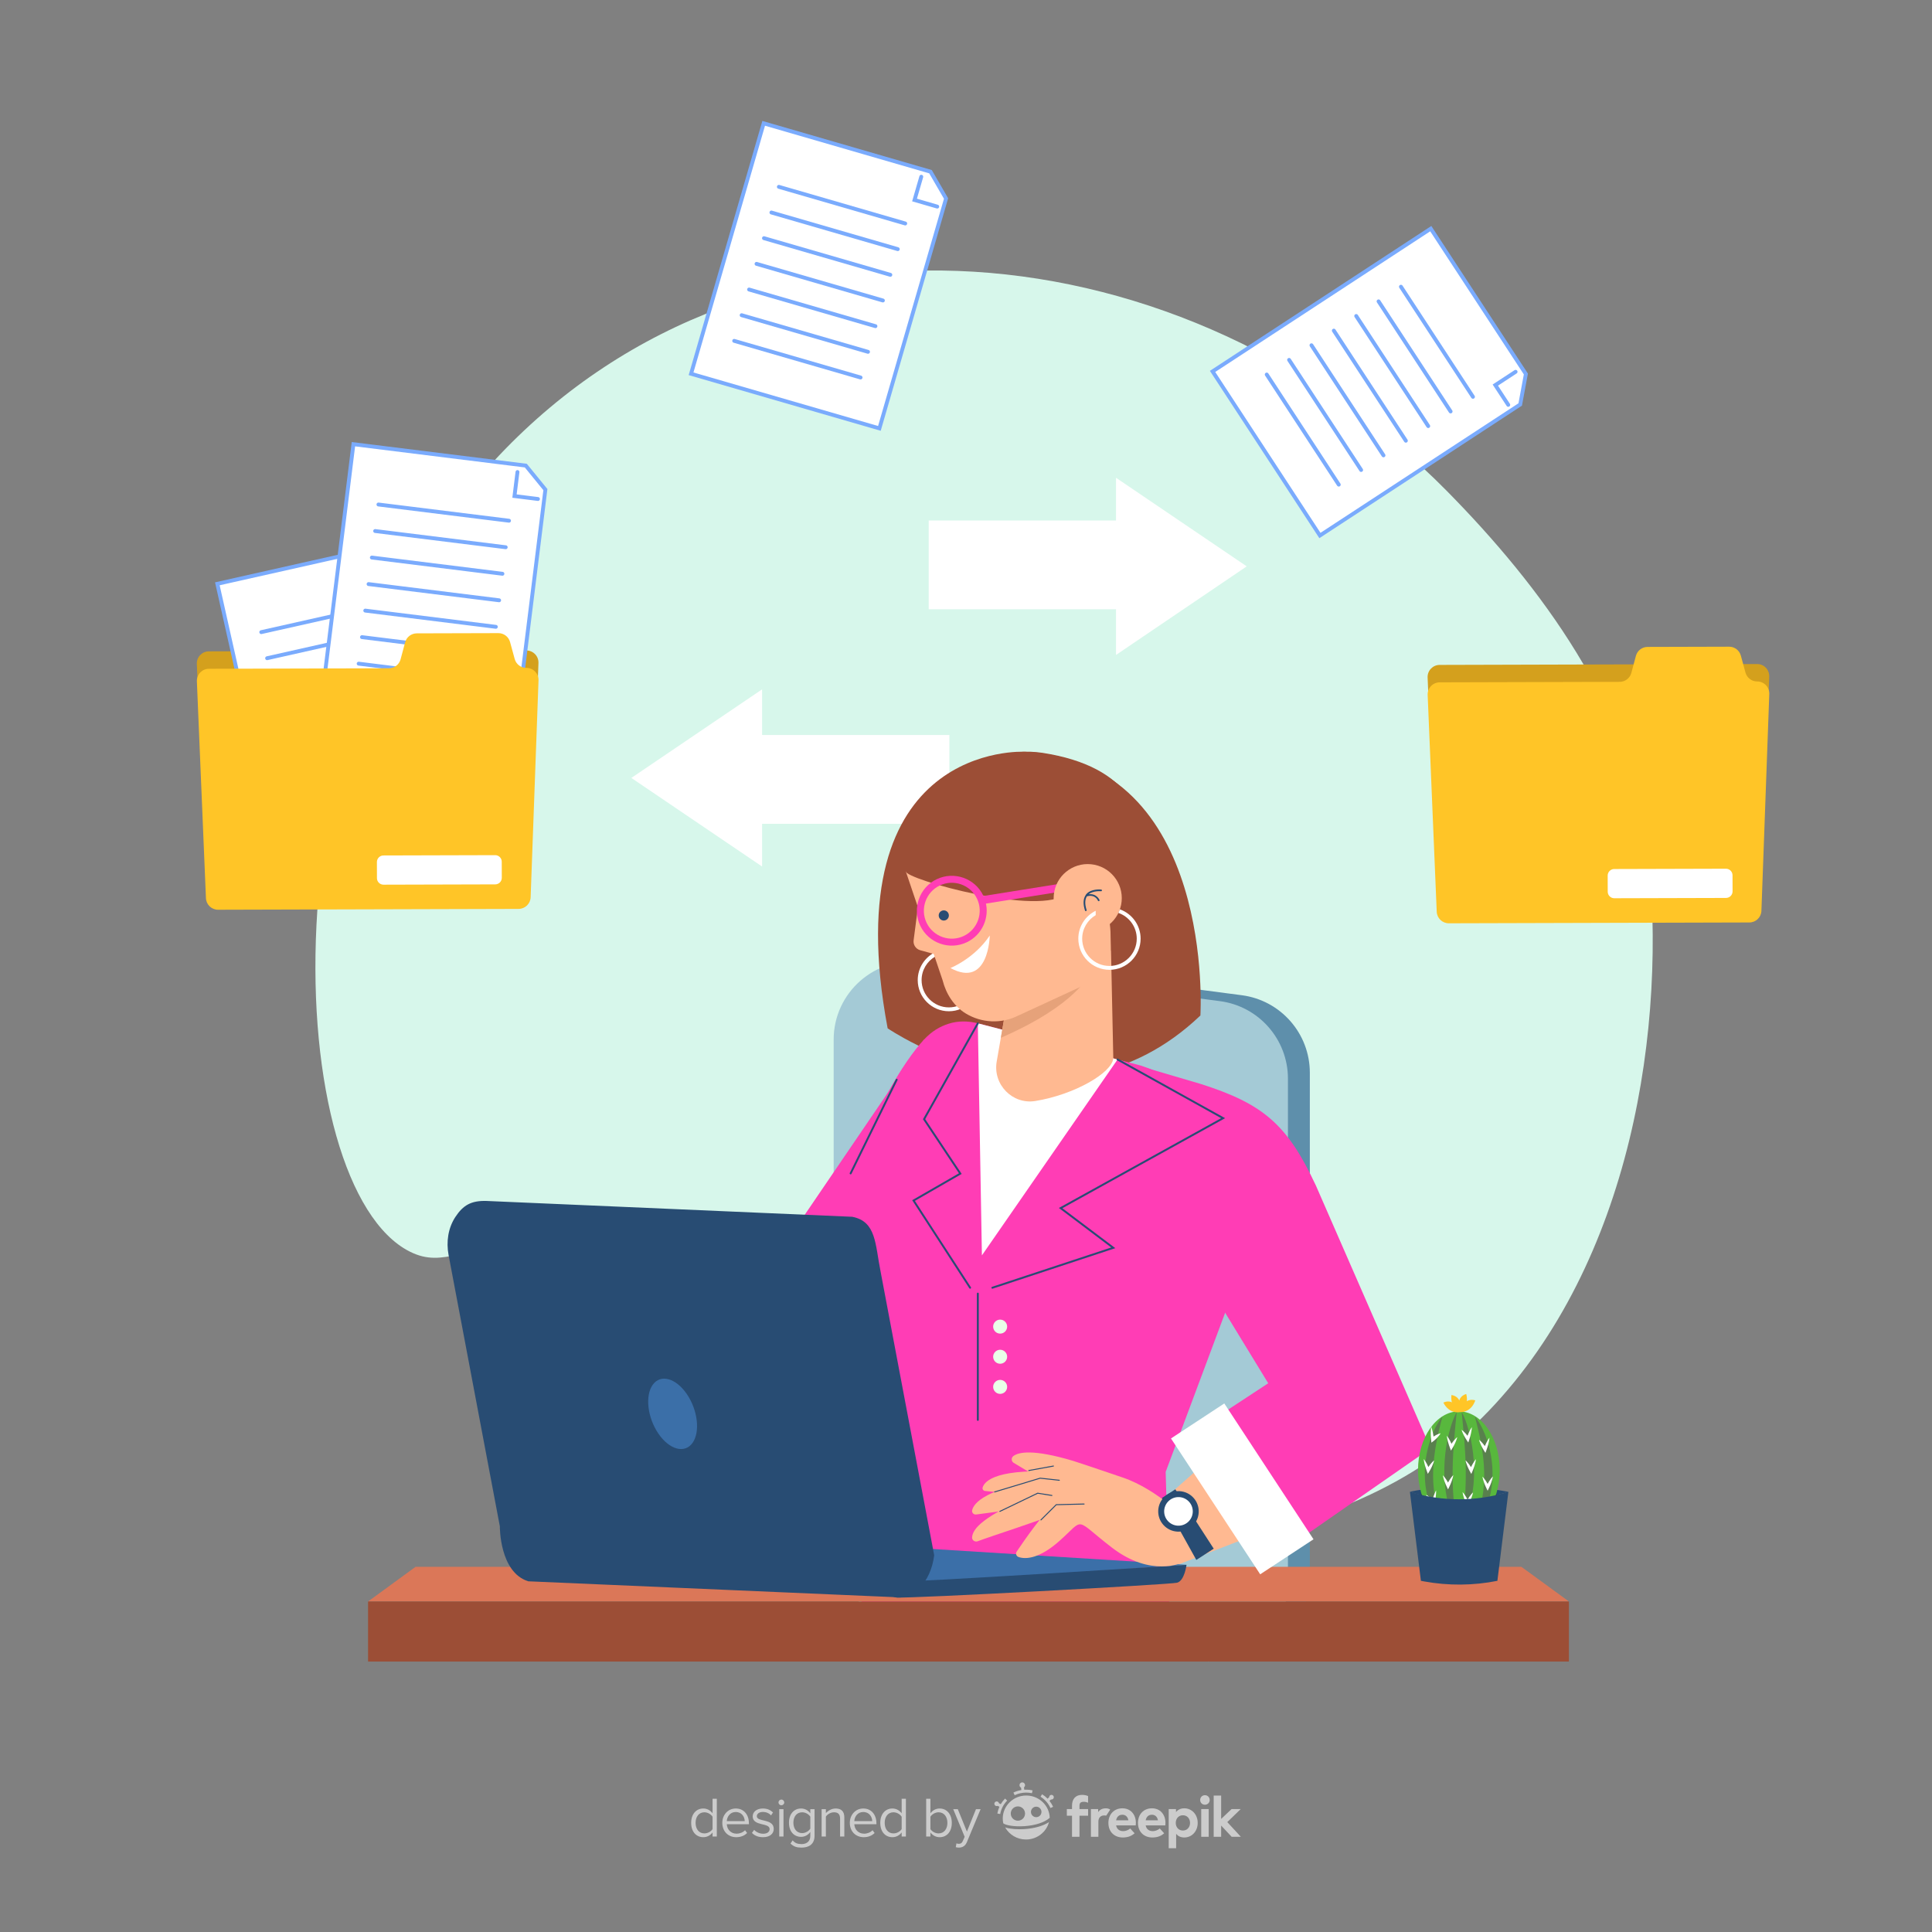 <?xml version="1.0" encoding="utf-8"?>
<!-- Generator: Adobe Illustrator 27.5.0, SVG Export Plug-In . SVG Version: 6.00 Build 0)  -->
<svg version="1.1" xmlns="http://www.w3.org/2000/svg" xmlns:xlink="http://www.w3.org/1999/xlink" x="0px" y="0px"
	 viewBox="0 0 500 500" style="enable-background:new 0 0 500 500;" xml:space="preserve">
<rect x="0" y="0" width="500" height="500" fill="#808080" stroke="none"/>
<g id="BACKGROUND">
	<g>
		<path style="fill:#D7F7EB;" d="M374.536,127.156c24.122,24.475,47.836,56.28,51.84,91.77
			c5.294,46.916-4.28,107.779-41.082,146.207c-37.115,38.755-109.475,44.809-154.396,18.416
			c-34.748-20.416-50.21-58.562-92.305-60.884c-18.445-1.018-23.429,5.867-32.585,1.225
			c-32.717-16.587-39.289-140.084,23.184-206.04C196.555,46.734,307.469,59.108,374.536,127.156z"/>
	</g>
</g>
<g id="OBJECTS">
	<g>
		<g>
			<g>
				<g id="XMLID_28_">
					<path style="fill:#D4A01D;" d="M89.631,168.471l46.586-0.129c1.775-0.005,3.199,1.467,3.134,3.241l-2.035,56.116
						c-0.061,1.679-1.437,3.01-3.117,3.014l-77.779,0.215c-1.68,0.005-3.064-1.319-3.134-2.997l-2.345-56.104
						c-0.074-1.774,1.341-3.254,3.117-3.258l0,0C55.471,168.566,88.218,168.475,89.631,168.471z"/>
				</g>
				<g>
					<polygon style="fill:#FFFFFF;stroke:#7AABFD;stroke-linecap:round;stroke-miterlimit:10;" points="100.111,141.24 
						56.25,151.091 71.038,216.937 120.553,205.816 106.979,145.377 					"/>
					<g>
						
							<line style="fill:none;stroke:#7AABFD;stroke-linecap:round;stroke-miterlimit:10;" x1="67.615" y1="163.595" x2="100.837" y2="156.134"/>
						
							<line style="fill:none;stroke:#7AABFD;stroke-linecap:round;stroke-miterlimit:10;" x1="69.131" y1="170.344" x2="102.353" y2="162.883"/>
						
							<line style="fill:none;stroke:#7AABFD;stroke-linecap:round;stroke-miterlimit:10;" x1="70.647" y1="177.094" x2="103.869" y2="169.633"/>
						
							<line style="fill:none;stroke:#7AABFD;stroke-linecap:round;stroke-miterlimit:10;" x1="72.163" y1="183.843" x2="105.385" y2="176.382"/>
						
							<line style="fill:none;stroke:#7AABFD;stroke-linecap:round;stroke-miterlimit:10;" x1="73.679" y1="190.593" x2="106.901" y2="183.132"/>
						
							<line style="fill:none;stroke:#7AABFD;stroke-linecap:round;stroke-miterlimit:10;" x1="75.195" y1="197.342" x2="108.416" y2="189.881"/>
						
							<line style="fill:none;stroke:#7AABFD;stroke-linecap:round;stroke-miterlimit:10;" x1="76.71" y1="204.092" x2="109.932" y2="196.63"/>
					</g>
					<polyline style="fill:none;stroke:#7AABFD;stroke-linecap:round;stroke-miterlimit:10;" points="98.644,143.53 
						100.019,149.652 105.991,148.311 					"/>
				</g>
				<g>
					<polygon style="fill:#FFFFFF;stroke:#7AABFD;stroke-linecap:round;stroke-miterlimit:10;" points="136.077,120.497 
						91.466,114.957 83.149,181.929 133.511,188.183 141.145,126.71 					"/>
					<g>
						
							<line style="fill:none;stroke:#7AABFD;stroke-linecap:round;stroke-miterlimit:10;" x1="97.941" y1="130.565" x2="131.731" y2="134.761"/>
						
							<line style="fill:none;stroke:#7AABFD;stroke-linecap:round;stroke-miterlimit:10;" x1="97.089" y1="137.43" x2="130.879" y2="141.626"/>
						
							<line style="fill:none;stroke:#7AABFD;stroke-linecap:round;stroke-miterlimit:10;" x1="96.236" y1="144.295" x2="130.026" y2="148.491"/>
						
							<line style="fill:none;stroke:#7AABFD;stroke-linecap:round;stroke-miterlimit:10;" x1="95.384" y1="151.159" x2="129.174" y2="155.355"/>
						
							<line style="fill:none;stroke:#7AABFD;stroke-linecap:round;stroke-miterlimit:10;" x1="94.531" y1="158.024" x2="128.321" y2="162.22"/>
						
							<line style="fill:none;stroke:#7AABFD;stroke-linecap:round;stroke-miterlimit:10;" x1="93.679" y1="164.889" x2="127.469" y2="169.085"/>
						
							<line style="fill:none;stroke:#7AABFD;stroke-linecap:round;stroke-miterlimit:10;" x1="92.826" y1="171.754" x2="126.616" y2="175.95"/>
					</g>
					<polyline style="fill:none;stroke:#7AABFD;stroke-linecap:round;stroke-miterlimit:10;" points="133.923,122.157 
						133.149,128.383 139.224,129.138 					"/>
				</g>
				<g id="XMLID_24_">
					<path style="fill:#FFC527;" d="M133.204,170.548l-1.2-4.391c-0.373-1.363-1.613-2.307-3.026-2.303l-21.119,0.058
						c-1.413,0.004-2.648,0.955-3.013,2.32l-1.176,4.397c-0.365,1.365-1.6,2.316-3.013,2.32l-46.586,0.129
						c-1.776,0.005-3.191,1.485-3.117,3.259l2.345,56.104c0.07,1.679,1.454,3.002,3.134,2.997l77.779-0.215
						c1.68-0.005,3.056-1.336,3.117-3.014l2.035-56.116c0.064-1.774-1.359-3.246-3.135-3.241l0,0
						C134.816,172.855,133.576,171.911,133.204,170.548z"/>
				</g>
				<path style="fill:#FFFFFF;" d="M128.173,228.876l-28.918,0.08c-0.937,0.003-1.698-0.755-1.701-1.691l-0.012-4.17
					c-0.003-0.937,0.755-1.698,1.691-1.701l28.918-0.08c0.936-0.003,1.698,0.754,1.701,1.691l0.012,4.17
					C129.867,228.112,129.109,228.874,128.173,228.876z"/>
			</g>
		</g>
	</g>
	<g>
		<g>
			<g>
				<g id="XMLID_5_">
					<path style="fill:#D4A01D;" d="M408.155,171.98l46.586-0.129c1.775-0.005,3.199,1.467,3.135,3.241l-2.035,56.116
						c-0.061,1.679-1.437,3.01-3.117,3.015l-77.779,0.215c-1.68,0.005-3.064-1.319-3.134-2.997l-2.345-56.104
						c-0.074-1.774,1.341-3.254,3.117-3.258l0,0C373.995,172.074,406.742,171.984,408.155,171.98z"/>
				</g>
				<g id="XMLID_1_">
					<path style="fill:#FFC527;" d="M451.727,174.057l-1.2-4.39c-0.373-1.363-1.613-2.307-3.026-2.303l-21.119,0.058
						c-1.413,0.004-2.648,0.955-3.013,2.32l-1.176,4.397c-0.365,1.365-1.6,2.316-3.013,2.32l-46.586,0.129
						c-1.775,0.005-3.191,1.485-3.117,3.259l2.345,56.104c0.07,1.678,1.454,3.002,3.134,2.997l77.779-0.215
						c1.68-0.005,3.056-1.336,3.117-3.014l2.035-56.116c0.065-1.774-1.359-3.246-3.134-3.241l0,0
						C453.34,176.364,452.1,175.42,451.727,174.057z"/>
				</g>
				<path style="fill:#FFFFFF;" d="M446.697,232.385l-28.918,0.08c-0.937,0.003-1.698-0.755-1.701-1.691l-0.012-4.17
					c-0.003-0.937,0.755-1.698,1.691-1.701l28.918-0.08c0.937-0.003,1.698,0.755,1.701,1.691l0.012,4.17
					C448.39,231.621,447.633,232.382,446.697,232.385z"/>
			</g>
		</g>
	</g>
	<g>
		<polygon style="fill:#FFFFFF;stroke:#7AABFD;stroke-linecap:round;stroke-miterlimit:10;" points="240.816,44.436 197.641,31.917 
			178.847,96.734 227.588,110.867 244.839,51.372 		"/>
		<g>
			
				<line style="fill:none;stroke:#7AABFD;stroke-linecap:round;stroke-miterlimit:10;" x1="201.569" y1="48.352" x2="234.271" y2="57.835"/>
			
				<line style="fill:none;stroke:#7AABFD;stroke-linecap:round;stroke-miterlimit:10;" x1="199.642" y1="54.996" x2="232.345" y2="64.479"/>
			
				<line style="fill:none;stroke:#7AABFD;stroke-linecap:round;stroke-miterlimit:10;" x1="197.716" y1="61.64" x2="230.418" y2="71.123"/>
			
				<line style="fill:none;stroke:#7AABFD;stroke-linecap:round;stroke-miterlimit:10;" x1="195.789" y1="68.284" x2="228.492" y2="77.767"/>
			
				<line style="fill:none;stroke:#7AABFD;stroke-linecap:round;stroke-miterlimit:10;" x1="193.863" y1="74.928" x2="226.565" y2="84.41"/>
			
				<line style="fill:none;stroke:#7AABFD;stroke-linecap:round;stroke-miterlimit:10;" x1="191.936" y1="81.572" x2="224.639" y2="91.054"/>
			
				<line style="fill:none;stroke:#7AABFD;stroke-linecap:round;stroke-miterlimit:10;" x1="190.01" y1="88.216" x2="222.713" y2="97.698"/>
		</g>
		<polyline style="fill:none;stroke:#7AABFD;stroke-linecap:round;stroke-miterlimit:10;" points="238.427,45.735 236.679,51.761 
			242.558,53.466 		"/>
	</g>
	<g>
		<polygon style="fill:#FFFFFF;stroke:#7AABFD;stroke-linecap:round;stroke-miterlimit:10;" points="394.895,96.791 370.283,59.173 
			313.81,96.121 341.594,138.589 393.431,104.674 		"/>
		<g>
			
				<line style="fill:none;stroke:#7AABFD;stroke-linecap:round;stroke-miterlimit:10;" x1="362.561" y1="74.203" x2="381.203" y2="102.697"/>
			
				<line style="fill:none;stroke:#7AABFD;stroke-linecap:round;stroke-miterlimit:10;" x1="356.772" y1="77.991" x2="375.414" y2="106.484"/>
			
				<line style="fill:none;stroke:#7AABFD;stroke-linecap:round;stroke-miterlimit:10;" x1="350.984" y1="81.778" x2="369.625" y2="110.271"/>
			
				<line style="fill:none;stroke:#7AABFD;stroke-linecap:round;stroke-miterlimit:10;" x1="345.195" y1="85.565" x2="363.837" y2="114.058"/>
			
				<line style="fill:none;stroke:#7AABFD;stroke-linecap:round;stroke-miterlimit:10;" x1="339.406" y1="89.353" x2="358.048" y2="117.846"/>
			
				<line style="fill:none;stroke:#7AABFD;stroke-linecap:round;stroke-miterlimit:10;" x1="333.618" y1="93.14" x2="352.259" y2="121.633"/>
			
				<line style="fill:none;stroke:#7AABFD;stroke-linecap:round;stroke-miterlimit:10;" x1="327.829" y1="96.927" x2="346.471" y2="125.42"/>
		</g>
		<polyline style="fill:none;stroke:#7AABFD;stroke-linecap:round;stroke-miterlimit:10;" points="392.236,96.221 386.986,99.656 
			390.337,104.778 		"/>
	</g>
	<g>
		<polygon style="fill:#FFFFFF;" points="322.653,146.573 288.823,123.647 288.823,134.703 240.347,134.703 240.347,157.686 
			288.823,157.686 288.823,169.499 		"/>
		<polygon style="fill:#FFFFFF;" points="163.395,201.327 197.225,224.253 197.225,213.197 245.701,213.197 245.701,190.213 
			197.225,190.213 197.225,178.401 		"/>
	</g>
	<g>
		<g>
			<g>
				<path style="fill:#5E8FAB;" d="M316.115,428.309l-77.088-10.102c-10.075-1.32-17.609-9.907-17.609-20.068V267.529
					c0-12.223,10.75-21.656,22.869-20.068l77.088,10.102c10.075,1.32,17.61,9.906,17.61,20.068v130.61
					C338.984,420.463,328.233,429.897,316.115,428.309z"/>
				<path style="fill:#A4CAD6;" d="M310.451,429.839l-77.088-10.102c-10.075-1.32-17.61-9.906-17.61-20.068v-130.61
					c0-12.222,10.751-21.656,22.869-20.068l77.088,10.102c10.075,1.32,17.61,9.906,17.61,20.068v130.61
					C333.32,421.993,322.569,431.427,310.451,429.839z"/>
			</g>
			<path style="fill:#9C4E36;" d="M265.199,194.553c0,0-49.446-2.823-35.478,71.577c0,0,45.04,30.945,80.942-3.324
				C310.662,262.806,314.711,197.05,265.199,194.553z"/>
			<path style="fill:#FFFFFF;" d="M248.258,246.059c-0.111,0.319-0.249,0.621-0.393,0.92c2.768,0.956,4.765,3.581,4.765,6.67
				c0,3.893-3.167,7.061-7.061,7.061c-3.893,0-7.061-3.168-7.061-7.061c0-2.592,1.408-4.857,3.496-6.085v-1.134
				c-2.659,1.319-4.496,4.055-4.496,7.219c0,4.445,3.616,8.061,8.061,8.061c4.444,0,8.061-3.616,8.061-8.061
				C253.629,250.148,251.382,247.17,248.258,246.059z"/>
			<g>
				<polygon style="fill:#FF3DB5;" points="206.818,385.279 187.551,344.805 239.124,269.052 258.031,310.032 				"/>
			</g>
			<path style="fill:#FF3DB5;" d="M253.061,264.834l42.189,10.936c22.282,7.533,34.479,25.792,31.433,38.238l-25.007,66.918
				l1.036,37.453l-41.995,3.5c-6.896,0.575-13.829,0.566-20.725-0.026l-17.038-1.462l-0.023-66.455
				c-16.163-31.668,5.59-73.481,16.192-84.884c2.008-2.159,4.103-3.394,6.403-4.12C247.965,264.163,250.586,264.192,253.061,264.834
				z"/>
			<polygon style="fill:#DB7758;" points="95.255,414.464 406.031,414.464 393.741,405.495 107.545,405.495 			"/>
			<polygon style="fill:#FFFFFF;" points="289.221,274.193 254.117,324.892 253.061,264.834 269.333,269.052 			"/>
			<path style="fill:#FFB991;" d="M287.308,235.603l0.814,38.306c-0.371,3.76-10.067,9.384-20.179,11.03
				c-5.933,0.965-11.028-4.287-9.998-10.21l4.616-26.573L287.308,235.603z"/>
			<path style="fill:#E6A27A;" d="M259.022,268.581l2.095-11.973l21.704-9.322l-0.888,4.801
				C281.933,252.087,278.715,260.017,259.022,268.581z"/>
			<path style="fill:#FFB991;" d="M286.286,252.324l-22.788,10.521c-4.457,2.228-9.533,1.861-13.51-0.528
				c-3.113-1.869-5.156-5.111-6.043-8.632l-9.534-28.205l39.927-16.148L286.286,252.324z"/>
			<path style="fill:#9C4E36;" d="M234.41,225.48c-0.346,2.052,35.364,11.942,41.581,5.68
				c12.193-12.278,11.561,14.899,11.561,14.899s27.872-44.11-17.699-51.217C252.291,192.103,237.302,208.345,234.41,225.48z"/>
			<path style="fill:#284C73;" d="M245.43,236.331c0.325,0.65,0.061,1.44-0.589,1.765c-0.65,0.325-1.44,0.062-1.765-0.589
				c-0.325-0.65-0.062-1.44,0.588-1.765C244.314,235.417,245.105,235.68,245.43,236.331z"/>
			<path style="fill:#FFB991;" d="M237.618,234.342l-1.174,9.004c-0.152,1.166,0.579,2.265,1.713,2.575l3.719,1.02L237.618,234.342z
				"/>
			<g>
				<g>
					<g>
						<polygon style="fill:#3B6FA8;" points="235.596,409.864 133.634,407.42 165.472,396.149 307.071,404.971 						"/>
					</g>
					<path style="fill:#284C73;" d="M232.433,409.261l-36.135-9.226l6.417,5.748l29.1,7.608c0.076,0.02,0.139,0.036,0.216,0.042
						c3.601,0.293,70.65-3.352,72.581-3.824c1.955-0.479,2.459-4.638,2.459-4.638S234.501,409.655,232.433,409.261z"/>
				</g>
				<g>
					<path style="fill:#284C73;" d="M231.368,413.335l-94.651-4.096c-7.492-2.332-7.357-14.219-7.357-14.219l-13.267-70.217
						c-0.642-3.398-0.136-6.991,1.77-9.876c2-3.029,4.083-4.237,8.033-4.122l94.651,4.095c6.273,1.208,5.923,7.101,7.357,14.22
						l13.863,73.378C240.927,409.417,236.271,414.269,231.368,413.335z"/>
					<g>
						<path style="fill:#3B6FA8;" d="M178.234,361.54c2.63,4.415,2.9,9.947,0.601,12.357c-2.298,2.411-6.292,0.785-8.922-3.629
							c-2.63-4.414-2.899-9.947-0.601-12.357C171.61,355.501,175.604,357.126,178.234,361.54z"/>
					</g>
				</g>
			</g>
			<path style="fill:#FF3DB5;" d="M370.243,374.803l-35.112,24.405l-27.258-27.859l20.342-13.362l-12.895-21.109l-26.099-62.684
				l21.519,6.331c16.218,5.171,22.398,10.452,29.821,26.315L370.243,374.803z"/>
			<polygon style="fill:#FFB991;" points="316.103,374.803 299.744,389.31 305.15,404.81 328.255,395.875 			"/>
			
				<rect x="300.447" y="376.984" transform="matrix(0.549 0.836 -0.836 0.549 467.062 -94.927)" style="fill:#FFFFFF;" width="42.053" height="16.504"/>
			<path style="fill:#FFFFFF;" d="M245.972,250.526c0,0,6.195-2.44,10.182-8.42C256.153,242.106,255.928,255.918,245.972,250.526z"
				/>
			
				<rect x="95.255" y="414.464" transform="matrix(-1 -1.224647e-16 1.224647e-16 -1 501.286 844.477)" style="fill:#9C4E36;" width="310.776" height="15.55"/>
			
				<rect x="253.65" y="230.149" transform="matrix(0.988 -0.158 0.158 0.988 -33.107 44.676)" style="fill:#FF3DB5;" width="23.213" height="2.04"/>
			<path style="fill:#FFB991;" d="M290.143,234.169c-0.955,4.774-5.599,7.869-10.373,6.914c-4.774-0.955-7.869-5.6-6.914-10.374
				c0.955-4.774,5.599-7.869,10.373-6.914C288.003,224.751,291.099,229.395,290.143,234.169z"/>
			<path style="fill:#FFFFFF;" d="M289.819,235.335c-0.111,0.319-0.249,0.621-0.393,0.92c2.768,0.956,4.765,3.581,4.765,6.67
				c0,3.893-3.167,7.061-7.061,7.061c-3.893,0-7.061-3.167-7.061-7.061c0-2.592,1.408-4.857,3.496-6.085v-1.134
				c-2.659,1.319-4.496,4.055-4.496,7.219c0,4.445,3.616,8.061,8.061,8.061s8.061-3.616,8.061-8.061
				C295.191,239.424,292.944,236.446,289.819,235.335z"/>
			<path style="fill:#284C73;" d="M280.919,231.743c0.009-0.047,0.029-0.081,0.065-0.113c0.037-0.051,0.054-0.116,0.094-0.165
				c1.255-1.53,3.804-1.263,3.913-1.25c0.12,0.013,0.207,0.122,0.193,0.243c-0.013,0.119-0.121,0.207-0.242,0.193
				c-0.022-0.001-2.007-0.199-3.194,0.787c2.081-0.265,2.799,1.472,2.807,1.492c0.04,0.105-0.005,0.221-0.101,0.272
				c-0.007,0.004-0.016,0.008-0.025,0.011c-0.113,0.043-0.24-0.013-0.284-0.126c-0.028-0.072-0.712-1.714-2.853-1.118
				c-0.53,0.823-0.573,2.001-0.077,3.541c0.033,0.103-0.014,0.212-0.105,0.261c-0.011,0.006-0.024,0.012-0.036,0.016
				c-0.116,0.037-0.239-0.026-0.276-0.141C280.259,233.978,280.321,232.68,280.919,231.743z"/>
			<g>
				<g>
					<path style="fill:#FF3DB5;" d="M250.219,243.848c-4.497,2.15-9.904,0.239-12.053-4.257c-2.146-4.499-0.221-9.928,4.26-12.052
						c4.496-2.15,9.903-0.24,12.051,4.256l0.001,0.002c1.911,4.003,0.605,8.728-2.877,11.232
						C251.173,243.338,250.711,243.614,250.219,243.848z M252.849,232.574c-1.72-3.599-6.047-5.126-9.641-3.407
						c-3.588,1.71-5.127,6.046-3.411,9.645c1.72,3.598,6.047,5.126,9.643,3.408C253.029,240.501,254.566,236.174,252.849,232.574
						L252.849,232.574z"/>
				</g>
			</g>
			<g>
				<g>
					<path style="fill:#FFB991;" d="M305.911,404.427c0,0-8.032,3.851-18.104-3.876c-10.072-7.728-6.838-7.786-13.657-1.733
						c-5.028,4.464-8.596,4.814-10.558,4.133c-0.582-0.202-0.82-0.888-0.476-1.399c1.876-2.781,7.531-10.981,9.534-11.788
						c2.418-0.974,10.371,0.219,10.371,0.219l19.711-0.531L305.911,404.427z"/>
					<path style="fill:#FFB991;" d="M292.313,391.628c0,0-20.47-6.543-23.762-5.189c-14.546,5.983-16.774,9.29-16.977,11.378
						c-0.075,0.77,0.722,1.333,1.446,1.06c3.874-1.462,16.396-5.424,20.748-7.309L292.313,391.628z"/>
					<path style="fill:#FFB991;" d="M293.349,393.081c0,0-18.419-11.07-21.934-10.509c-16.323,2.609-19.392,6.366-19.824,8.281
						c-0.14,0.62,0.408,1.181,1.039,1.099c3.829-0.496,17.933-2.341,22.684-3.19L293.349,393.081z"/>
					<path style="fill:#FFB991;" d="M294.605,396.259c0,0-15.415-14.973-18.966-15.227c-17.668-1.26-20.818,2.228-21.33,3.91
						c-0.132,0.433,0.164,0.873,0.614,0.918c3.359,0.341,18.153,1.826,23.102,2.088L294.605,396.259z"/>
					<path style="fill:#FFB991;" d="M307.543,393.82c0,0-7.734-8.295-16.994-11.443c-6.221-2.115-11.725-3.974-12.745-4.28
						c-10.48-3.148-14.228-2.29-15.568-1.257c-0.59,0.455-0.521,1.366,0.117,1.751c4.252,2.568,22.912,13.771,26.466,14.767
						L307.543,393.82z"/>
				</g>
				<g>
					<polyline style="fill:none;stroke:#284C73;stroke-width:0.25;stroke-linecap:round;stroke-miterlimit:10;" points="
						258.761,391.147 268.551,386.44 272.231,387.025 					"/>
					<polyline style="fill:none;stroke:#284C73;stroke-width:0.25;stroke-linecap:round;stroke-miterlimit:10;" points="
						257.403,386.109 269.194,382.552 274.15,383.09 					"/>
					
						<line style="fill:none;stroke:#284C73;stroke-width:0.25;stroke-linecap:round;stroke-miterlimit:10;" x1="266.25" y1="380.569" x2="272.628" y2="379.411"/>
					<polyline style="fill:none;stroke:#284C73;stroke-width:0.25;stroke-linecap:round;stroke-miterlimit:10;" points="
						269.393,393.358 273.355,389.414 280.568,389.238 					"/>
				</g>
			</g>
			<g>
				<polygon style="fill:#284C73;" points="314.113,400.797 309.607,403.71 300.702,387.676 304.176,385.43 				"/>
				<path style="fill:#284C73;" d="M308.547,387.298c2.126,1.966,2.256,5.283,0.289,7.409c-1.966,2.126-5.283,2.256-7.409,0.289
					c-2.126-1.966-2.256-5.283-0.29-7.409C303.104,385.461,306.421,385.332,308.547,387.298z"/>
				<path style="fill:#FFFFFF;" d="M307.501,388.429c1.501,1.388,1.592,3.73,0.204,5.231c-1.388,1.501-3.73,1.593-5.231,0.204
					c-1.501-1.388-1.593-3.73-0.204-5.231C303.657,387.133,306,387.041,307.501,388.429z"/>
			</g>
			<polyline style="fill:none;stroke:#284C73;stroke-width:0.5;stroke-linecap:round;stroke-miterlimit:10;" points="
				222.934,361.599 222.932,353.935 217.346,333.265 			"/>
			
				<line style="fill:none;stroke:#284C73;stroke-width:0.5;stroke-linecap:round;stroke-miterlimit:10;" x1="232.059" y1="279.428" x2="220.14" y2="303.677"/>
			<polyline style="fill:none;stroke:#284C73;stroke-width:0.5;stroke-linecap:round;stroke-miterlimit:10;" points="
				289.221,274.193 316.547,289.379 274.489,312.653 288.122,322.934 256.826,333.265 			"/>
			<polyline style="fill:none;stroke:#284C73;stroke-width:0.5;stroke-linecap:round;stroke-miterlimit:10;" points="
				253.061,264.834 239.15,289.643 248.533,303.729 236.424,310.695 251.062,333.265 			"/>
			<g>
				
					<line style="fill:none;stroke:#284C73;stroke-width:0.5;stroke-linecap:round;stroke-miterlimit:10;" x1="253.061" y1="334.785" x2="253.061" y2="367.467"/>
				<circle style="fill:#E9FFE8;" cx="258.838" cy="343.328" r="1.811"/>
				<path style="fill:#E9FFE8;" d="M260.649,351.126c0,1-0.811,1.811-1.811,1.811c-1,0-1.811-0.811-1.811-1.811
					c0-1,0.811-1.811,1.811-1.811C259.838,349.315,260.649,350.126,260.649,351.126z"/>
				<path style="fill:#E9FFE8;" d="M260.649,358.923c0,1-0.811,1.811-1.811,1.811c-1,0-1.811-0.811-1.811-1.811
					c0-1,0.811-1.811,1.811-1.811C259.838,357.113,260.649,357.923,260.649,358.923z"/>
			</g>
		</g>
		<g>
			<path style="fill:#284C73;" d="M364.884,386.077c0,0,11.063-2.773,25.485,0C390.369,386.077,377.857,390.645,364.884,386.077z"/>
			<path style="fill:#303030;" d="M367.336,386.837c8.451,2.277,16.374,0.988,20.355,0.014
				C378.527,385.467,371.017,386.245,367.336,386.837z"/>
			<g>
				<ellipse style="fill:#58B83D;" cx="377.554" cy="380.465" rx="10.572" ry="15.2"/>
				<path style="fill:#59804D;" d="M373.305,366.591c-0.652,2.435-1.213,4.787-1.638,7.156c-0.421,2.363-0.715,4.725-0.765,7.079
					c-0.015,0.294-0.016,0.588-0.014,0.882c0.001,0.294-0.005,0.588,0.011,0.88c0.009,0.293,0.012,0.587,0.025,0.88
					c0.019,0.292,0.043,0.583,0.056,0.877c0.094,1.166,0.229,2.332,0.441,3.488c0.409,2.323,1.097,4.577,1.884,6.942
					c-0.736-0.767-1.418-1.667-1.994-2.704c-0.598-1.019-1.077-2.183-1.484-3.403l-0.281-0.935
					c-0.088-0.315-0.154-0.642-0.232-0.964l-0.112-0.487l-0.086-0.496c-0.052-0.332-0.121-0.662-0.159-0.999
					c-0.186-1.343-0.238-2.716-0.211-4.077c0.061-2.728,0.56-5.383,1.331-7.793c0.391-1.204,0.853-2.352,1.387-3.421
					C372.003,368.436,372.596,367.426,373.305,366.591z"/>
				<path style="fill:#59804D;" d="M377.002,365.382c-0.255,2.568-0.504,5.025-0.694,7.478c-0.188,2.448-0.329,4.873-0.361,7.291
					c-0.037,2.417,0.013,4.827,0.196,7.243c0.159,2.43,0.497,4.829,0.859,7.382c-0.284-0.5-0.584-1.004-0.82-1.556
					c-0.125-0.272-0.244-0.55-0.365-0.828c-0.111-0.284-0.216-0.573-0.324-0.862c-0.22-0.577-0.388-1.183-0.569-1.788
					c-0.157-0.614-0.324-1.231-0.443-1.865c-0.522-2.525-0.735-5.178-0.69-7.8c0.038-2.626,0.345-5.225,0.863-7.715
					c0.264-1.244,0.583-2.461,0.967-3.635C376.006,367.559,376.443,366.415,377.002,365.382z"/>
				<path style="fill:#59804D;" d="M381.694,366.591c0.71,0.835,1.303,1.844,1.842,2.906c0.533,1.069,0.996,2.217,1.387,3.421
					c0.771,2.41,1.27,5.065,1.331,7.793c0.027,1.361-0.025,2.734-0.211,4.077c-0.039,0.337-0.107,0.667-0.159,0.999l-0.086,0.496
					l-0.111,0.487c-0.078,0.322-0.144,0.649-0.232,0.964l-0.281,0.935c-0.408,1.22-0.887,2.384-1.484,3.403
					c-0.577,1.038-1.258,1.938-1.994,2.704c0.787-2.365,1.474-4.619,1.884-6.942c0.212-1.156,0.347-2.323,0.441-3.488
					c0.014-0.294,0.037-0.585,0.056-0.877c0.014-0.293,0.016-0.587,0.025-0.88c0.016-0.292,0.01-0.587,0.011-0.88
					c0.002-0.294,0.001-0.587-0.014-0.882c-0.05-2.354-0.344-4.716-0.765-7.079C382.907,371.378,382.346,369.026,381.694,366.591z"
					/>
				<path style="fill:#59804D;" d="M378.276,365.382c0.558,1.033,0.995,2.176,1.383,3.347c0.384,1.174,0.703,2.391,0.967,3.635
					c0.518,2.49,0.825,5.089,0.863,7.715c0.045,2.622-0.168,5.275-0.69,7.8c-0.12,0.634-0.287,1.251-0.443,1.865
					c-0.182,0.605-0.35,1.211-0.57,1.788c-0.109,0.289-0.213,0.578-0.324,0.862c-0.122,0.278-0.24,0.556-0.365,0.828
					c-0.236,0.552-0.536,1.056-0.82,1.556c0.362-2.553,0.7-4.952,0.859-7.382c0.182-2.417,0.233-4.826,0.196-7.243
					c-0.032-2.418-0.173-4.843-0.361-7.291C378.78,370.407,378.531,367.95,378.276,365.382z"/>
				<g>
					<path style="fill:#FFC527;" d="M377.848,365.454c0,0-2.709,0.648-4.302-2.455C373.546,363,376.191,361.438,377.848,365.454z"/>
					<path style="fill:#FFC527;" d="M377.869,365.455c0,0-2.618-0.951-2.24-4.418C375.629,361.037,378.697,361.19,377.869,365.455z"
						/>
					<path style="fill:#FFC527;" d="M377.881,365.452c0,0,2.773,0.266,3.921-3.027C381.802,362.425,378.966,361.245,377.881,365.452
						z"/>
					<path style="fill:#FFC527;" d="M377.86,365.456c0,0,2.461-1.305,1.606-4.686C379.467,360.77,376.449,361.347,377.86,365.456z"
						/>
				</g>
				<path style="fill:#FFFFFF;" d="M374.439,371.571c0.164,0.19,0.3,0.402,0.438,0.613c0.135,0.214,0.259,0.435,0.378,0.661
					c0.236,0.453,0.448,0.926,0.639,1.416l-0.585-0.088c0.259-0.432,0.538-0.84,0.839-1.22c0.151-0.189,0.306-0.373,0.471-0.545
					c0.168-0.168,0.334-0.339,0.525-0.478c-0.069,0.292-0.164,0.551-0.257,0.814c-0.096,0.258-0.201,0.505-0.311,0.746
					c-0.221,0.48-0.463,0.934-0.725,1.362l-0.338,0.553l-0.247-0.641c-0.189-0.491-0.357-0.999-0.501-1.526
					c-0.071-0.265-0.137-0.533-0.192-0.81C374.519,372.149,374.465,371.871,374.439,371.571z"/>
				<path style="fill:#FFFFFF;" d="M368.457,377.592c0.164,0.19,0.3,0.402,0.438,0.613c0.134,0.214,0.259,0.435,0.378,0.661
					c0.236,0.453,0.448,0.926,0.639,1.416l-0.585-0.088c0.259-0.432,0.538-0.84,0.838-1.22c0.151-0.19,0.307-0.373,0.471-0.545
					c0.168-0.168,0.334-0.339,0.525-0.478c-0.069,0.292-0.164,0.551-0.257,0.814c-0.096,0.258-0.201,0.505-0.311,0.746
					c-0.221,0.48-0.463,0.934-0.725,1.362l-0.338,0.553l-0.247-0.641c-0.189-0.491-0.357-0.999-0.501-1.526
					c-0.071-0.264-0.137-0.533-0.192-0.81C368.537,378.17,368.483,377.892,368.457,377.592z"/>
				<path style="fill:#FFFFFF;" d="M370.39,369.228c0.106,0.261,0.181,0.529,0.258,0.797c0.073,0.268,0.134,0.539,0.19,0.811
					c0.109,0.544,0.191,1.094,0.249,1.649l-0.525-0.38c0.349-0.272,0.71-0.511,1.085-0.714c0.188-0.1,0.378-0.193,0.575-0.27
					c0.198-0.072,0.396-0.147,0.609-0.179c-0.137,0.237-0.289,0.432-0.44,0.63c-0.154,0.193-0.313,0.37-0.474,0.539
					c-0.325,0.337-0.663,0.637-1.014,0.905l-0.453,0.345l-0.073-0.725c-0.056-0.555-0.088-1.116-0.093-1.682
					c-0.001-0.283,0.003-0.568,0.02-0.855C370.322,369.81,370.34,369.522,370.39,369.228z"/>
				<path style="fill:#FFFFFF;" d="M369.07,386.867c0.202,0.086,0.384,0.207,0.567,0.326c0.181,0.123,0.355,0.26,0.525,0.403
					c0.339,0.289,0.66,0.609,0.967,0.956l-0.564,0.241c0.124-0.542,0.273-1.072,0.45-1.589c0.089-0.258,0.184-0.513,0.29-0.763
					c0.111-0.248,0.218-0.497,0.358-0.73c0.013,0.307-0.005,0.599-0.021,0.893c-0.02,0.291-0.051,0.577-0.088,0.86
					c-0.076,0.565-0.179,1.117-0.307,1.657l-0.165,0.697l-0.399-0.457c-0.305-0.35-0.596-0.726-0.869-1.134
					c-0.136-0.206-0.268-0.417-0.393-0.642C369.298,387.357,369.174,387.13,369.07,386.867z"/>
				<path style="fill:#FFFFFF;" d="M373.405,381.8c0.177,0.164,0.328,0.354,0.48,0.543c0.149,0.192,0.289,0.393,0.424,0.6
					c0.268,0.415,0.514,0.852,0.74,1.31l-0.588,0.002c0.226-0.469,0.473-0.917,0.743-1.342c0.136-0.211,0.277-0.418,0.428-0.614
					c0.155-0.193,0.307-0.388,0.487-0.555c-0.047,0.3-0.122,0.573-0.195,0.848c-0.076,0.271-0.162,0.533-0.254,0.789
					c-0.184,0.511-0.391,0.999-0.62,1.465l-0.295,0.602l-0.293-0.6c-0.224-0.459-0.429-0.938-0.611-1.44
					c-0.09-0.252-0.175-0.509-0.251-0.776C373.527,382.362,373.453,382.094,373.405,381.8z"/>
				<path style="fill:#FFFFFF;" d="M382.776,372.617c0.189,0.132,0.355,0.294,0.523,0.455c0.165,0.164,0.32,0.34,0.472,0.521
					c0.301,0.365,0.582,0.757,0.845,1.171l-0.583,0.105c0.184-0.505,0.392-0.993,0.625-1.462c0.117-0.234,0.24-0.463,0.373-0.684
					c0.137-0.218,0.272-0.439,0.436-0.636c-0.022,0.306-0.073,0.59-0.122,0.876c-0.053,0.283-0.116,0.557-0.185,0.828
					c-0.139,0.54-0.304,1.06-0.492,1.563l-0.242,0.649l-0.341-0.544c-0.262-0.417-0.505-0.857-0.729-1.323
					c-0.111-0.235-0.217-0.475-0.315-0.726C382.945,373.155,382.849,372.901,382.776,372.617z"/>
				<path style="fill:#FFFFFF;" d="M379.267,377.94c0.184,0.148,0.343,0.324,0.503,0.499c0.158,0.178,0.306,0.367,0.45,0.56
					c0.286,0.39,0.55,0.805,0.796,1.241l-0.587,0.055c0.205-0.489,0.432-0.958,0.684-1.406c0.126-0.223,0.258-0.442,0.4-0.652
					c0.146-0.206,0.289-0.415,0.462-0.598c-0.034,0.304-0.097,0.583-0.158,0.864c-0.064,0.278-0.139,0.547-0.219,0.811
					c-0.161,0.527-0.347,1.032-0.555,1.518l-0.269,0.627l-0.318-0.572c-0.244-0.438-0.469-0.898-0.673-1.383
					c-0.101-0.244-0.197-0.492-0.284-0.752C379.414,378.491,379.328,378.23,379.267,377.94z"/>
				<path style="fill:#FFFFFF;" d="M378.247,370.033c0.193,0.121,0.363,0.274,0.535,0.425c0.169,0.155,0.329,0.322,0.486,0.494
					c0.311,0.348,0.602,0.723,0.877,1.122l-0.58,0.138c0.17-0.515,0.365-1.014,0.584-1.496c0.111-0.24,0.227-0.476,0.354-0.705
					c0.131-0.226,0.26-0.454,0.418-0.66c-0.013,0.307-0.057,0.594-0.098,0.882c-0.045,0.285-0.101,0.563-0.162,0.837
					c-0.124,0.547-0.275,1.077-0.449,1.59l-0.224,0.662l-0.356-0.525c-0.273-0.402-0.528-0.827-0.764-1.281
					c-0.117-0.228-0.23-0.462-0.334-0.708C378.431,370.56,378.327,370.312,378.247,370.033z"/>
				<path style="fill:#FFFFFF;" d="M378.507,386.151c0.173,0.173,0.319,0.371,0.466,0.568c0.145,0.2,0.279,0.408,0.409,0.621
					c0.258,0.428,0.492,0.879,0.707,1.348l-0.588-0.028c0.237-0.457,0.496-0.892,0.777-1.302c0.141-0.204,0.287-0.403,0.443-0.592
					c0.159-0.185,0.316-0.372,0.5-0.53c-0.055,0.298-0.137,0.566-0.216,0.837c-0.083,0.267-0.176,0.524-0.273,0.776
					c-0.197,0.501-0.416,0.978-0.656,1.432l-0.31,0.586l-0.277-0.615c-0.213-0.471-0.405-0.96-0.575-1.472
					c-0.083-0.257-0.162-0.518-0.231-0.788C378.615,386.72,378.548,386.448,378.507,386.151z"/>
				<path style="fill:#FFFFFF;" d="M383.65,382.149c0.177,0.164,0.328,0.354,0.48,0.543c0.149,0.192,0.289,0.393,0.425,0.6
					c0.268,0.415,0.514,0.852,0.74,1.31l-0.588,0.002c0.226-0.47,0.473-0.917,0.743-1.342c0.136-0.211,0.277-0.418,0.428-0.614
					c0.155-0.193,0.307-0.388,0.487-0.555c-0.047,0.3-0.122,0.573-0.195,0.848c-0.076,0.271-0.162,0.533-0.254,0.789
					c-0.184,0.511-0.391,0.999-0.62,1.466l-0.295,0.602l-0.293-0.6c-0.224-0.459-0.429-0.938-0.612-1.44
					c-0.09-0.252-0.175-0.509-0.251-0.776C383.773,382.711,383.698,382.443,383.65,382.149z"/>
			</g>
			<g>
				<path style="fill:#284C73;" d="M387.524,409.116L387.524,409.116c-6.21,1.245-12.72,1.298-18.963,0.153l-0.833-0.153
					l-2.845-23.039l0.522,0.158c7.857,2.373,16.585,2.373,24.442,0l0.522-0.158L387.524,409.116z"/>
			</g>
		</g>
	</g>
</g>
<g id="DESIGNED_BY_FREEPIK">
	<g>
		<g id="XMLID_319_">
			<g id="XMLID_338_">
				<g id="XMLID_346_">
					<path style="fill:#CCCCCC;" d="M260.104,465.465c-0.432,0.443-0.803,0.931-1.108,1.453l-0.465-0.241
						c-0.067-0.298-0.349-0.503-0.659-0.466c-0.331,0.039-0.568,0.339-0.529,0.67c0.039,0.331,0.339,0.568,0.67,0.529
						c0.066-0.008,0.127-0.026,0.184-0.052l0.451,0.234c-0.251,0.554-0.433,1.139-0.539,1.744l0.747,0.132
						c0.23-1.306,0.85-2.507,1.792-3.473L260.104,465.465z"/>
				</g>
				<g id="XMLID_345_">
					<path style="fill:#CCCCCC;" d="M265.592,463.163c-0.171,0-0.341,0.006-0.51,0.017l-0.074-0.626
						c0.188-0.149,0.296-0.389,0.266-0.645c-0.046-0.393-0.402-0.674-0.795-0.628c-0.393,0.046-0.674,0.402-0.628,0.795
						c0.03,0.254,0.189,0.461,0.404,0.564l0.074,0.624c-0.714,0.116-1.403,0.332-2.06,0.646l0.327,0.684
						c0.934-0.447,1.942-0.673,2.995-0.673c0.496,0,0.993,0.053,1.475,0.158l0.161-0.741
						C266.692,463.222,266.142,463.163,265.592,463.163z"/>
				</g>
				<g id="XMLID_344_">
					<path style="fill:#CCCCCC;" d="M272.194,465.711c0.331-0.04,0.566-0.341,0.526-0.672c-0.04-0.331-0.341-0.566-0.672-0.526
						c-0.309,0.038-0.535,0.304-0.53,0.609l-0.416,0.363c-0.418-0.43-0.889-0.813-1.408-1.139l-0.404,0.641
						c1.134,0.715,2.021,1.726,2.563,2.925l0.69-0.313c-0.251-0.554-0.567-1.072-0.942-1.545l0.402-0.351
						C272.065,465.716,272.129,465.719,272.194,465.711z"/>
				</g>
				<g id="XMLID_343_">
					<path style="fill:#CCCCCC;" d="M265.044,473.372c-0.386,0.023-0.775,0.035-1.157,0.035c-0.88,0-1.733-0.061-2.478-0.179
						c-0.39-0.062-0.846-0.155-1.27-0.292c1.046,1.861,3.069,3.125,5.388,3.125c2.855,0,5.262-1.916,5.95-4.504
						c-0.682,0.449-1.505,0.825-2.459,1.123C267.839,473.047,266.463,473.286,265.044,473.372z"/>
				</g>
				<g id="XMLID_339_">
					<path style="fill:#CCCCCC;" d="M265.592,464.68c-3.352,0-6.08,2.666-6.08,5.943c0,0.426,0.046,0.849,0.137,1.261
						c0.673,0.483,2.706,0.89,5.348,0.731c2.879-0.173,5.297-0.957,6.672-2.159c-0.006-0.195-0.021-0.39-0.045-0.582
						C271.244,466.913,268.65,464.68,265.592,464.68z M263.432,471.194c-1.02,0-1.85-0.83-1.85-1.85c0-1.02,0.83-1.85,1.85-1.85
						c1.02,0,1.85,0.83,1.85,1.85C265.282,470.365,264.452,471.194,263.432,471.194z M268.17,470.286c-0.75,0-1.36-0.61-1.36-1.36
						s0.61-1.361,1.36-1.361c0.75,0,1.361,0.61,1.361,1.361S268.92,470.286,268.17,470.286z"/>
				</g>
			</g>
			<g id="XMLID_336_">
				<path style="fill:#CCCCCC;" d="M281.595,466.547c-0.295-0.116-0.805-0.309-1.382-0.237c-0.551,0.069-0.844,0.341-0.844,1.007
					v0.866h2.228v1.717h-2.228v5.455h-1.932v-5.455h-1.34v-1.717h1.34v-0.888c0-1.68,0.896-2.783,2.568-2.783
					c0.643,0,1.157,0.122,1.59,0.308L281.595,466.547z"/>
			</g>
			<g id="XMLID_334_">
				<path style="fill:#CCCCCC;" d="M286.298,469.879c-0.177-0.03-0.358-0.046-0.526-0.046c-0.896,0-1.51,0.548-1.51,1.614v3.908
					h-1.932v-7.172h1.873v0.785c0.451-0.673,1.14-0.977,2.021-0.977c0.414,0,0.848,0.128,1.094,0.337L286.298,469.879z"/>
			</g>
			<g id="XMLID_331_">
				<path style="fill:#CCCCCC;" d="M293.965,471.757c0,0.222-0.015,0.489-0.037,0.651h-5.085c0.207,1.036,0.933,1.488,1.843,1.488
					c0.622,0,1.295-0.252,1.813-0.688l1.133,1.243c-0.814,0.748-1.85,1.088-3.057,1.088c-2.198,0-3.723-1.495-3.723-3.753
					c0-2.258,1.48-3.797,3.627-3.797C292.544,467.99,293.958,469.522,293.965,471.757z M288.851,471.091h3.175
					c-0.177-0.918-0.733-1.436-1.562-1.436C289.554,469.655,289.021,470.203,288.851,471.091z"/>
			</g>
			<g id="XMLID_328_">
				<path style="fill:#CCCCCC;" d="M301.618,471.757c0,0.222-0.015,0.489-0.037,0.651h-5.085c0.207,1.036,0.933,1.488,1.843,1.488
					c0.622,0,1.295-0.252,1.814-0.688l1.132,1.243c-0.814,0.748-1.85,1.088-3.057,1.088c-2.198,0-3.723-1.495-3.723-3.753
					c0-2.258,1.48-3.797,3.627-3.797C300.197,467.99,301.611,469.522,301.618,471.757z M296.504,471.091h3.175
					c-0.178-0.918-0.733-1.436-1.562-1.436C297.207,469.655,296.674,470.203,296.504,471.091z"/>
			</g>
			<g id="XMLID_325_">
				<path style="fill:#CCCCCC;" d="M309.964,471.764c0,2.154-1.495,3.775-3.471,3.775c-0.962,0-1.643-0.378-2.109-0.933v3.708
					h-1.924v-10.133h1.887v0.792c0.466-0.585,1.155-0.984,2.139-0.984C308.469,467.99,309.964,469.61,309.964,471.764z
					 M304.287,471.764c0,1.132,0.748,1.976,1.843,1.976c1.14,0,1.85-0.881,1.85-1.976c0-1.095-0.71-1.976-1.85-1.976
					C305.035,469.788,304.287,470.632,304.287,471.764z"/>
			</g>
			<g id="XMLID_322_">
				<path style="fill:#CCCCCC;" d="M313.068,465.836c0,0.696-0.54,1.229-1.236,1.229c-0.696,0-1.229-0.533-1.229-1.229
					c0-0.696,0.533-1.243,1.229-1.243C312.527,464.592,313.068,465.14,313.068,465.836z M312.809,475.354h-1.932v-7.172h1.932
					V475.354z"/>
			</g>
			<g id="XMLID_320_">
				<path style="fill:#CCCCCC;" d="M316.032,470.736l2.701-2.554h2.368l-3.479,3.375l3.501,3.797h-2.376l-2.716-2.901v2.901H314.1
					v-10.658h1.932V470.736z"/>
			</g>
		</g>
		<g>
			<g>
				<path style="fill:#CCCCCC;" d="M184.412,475.289v-1.055c-0.527,0.718-1.391,1.23-2.387,1.23c-1.846,0-3.149-1.406-3.149-3.706
					c0-2.256,1.289-3.721,3.149-3.721c0.952,0,1.816,0.469,2.387,1.245v-3.765h1.099v9.77H184.412z M184.412,473.37v-3.208
					c-0.395-0.615-1.245-1.143-2.124-1.143c-1.421,0-2.27,1.172-2.27,2.739c0,1.567,0.85,2.724,2.27,2.724
					C183.168,474.483,184.017,473.986,184.412,473.37z"/>
			</g>
			<g>
				<path style="fill:#CCCCCC;" d="M186.932,471.744c0-2.051,1.465-3.706,3.486-3.706c2.139,0,3.398,1.67,3.398,3.794v0.279h-5.727
					c0.088,1.333,1.025,2.446,2.549,2.446c0.805,0,1.626-0.322,2.182-0.894l0.527,0.718c-0.703,0.703-1.655,1.084-2.812,1.084
					C188.44,475.465,186.932,473.956,186.932,471.744z M190.403,468.947c-1.509,0-2.256,1.274-2.314,2.358h4.643
					C192.718,470.25,192.015,468.947,190.403,468.947z"/>
			</g>
			<g>
				<path style="fill:#CCCCCC;" d="M194.607,474.351l0.571-0.791c0.469,0.542,1.362,1.011,2.329,1.011
					c1.084,0,1.67-0.513,1.67-1.216c0-1.714-4.38-0.659-4.38-3.281c0-1.098,0.952-2.036,2.636-2.036
					c1.201,0,2.051,0.454,2.622,1.026l-0.513,0.762c-0.424-0.513-1.201-0.894-2.109-0.894c-0.967,0-1.567,0.483-1.567,1.113
					c0,1.552,4.38,0.527,4.38,3.281c0,1.187-0.952,2.138-2.783,2.138C196.306,475.465,195.325,475.113,194.607,474.351z"/>
			</g>
			<g>
				<path style="fill:#CCCCCC;" d="M201.477,466.471c0-0.41,0.337-0.747,0.732-0.747c0.41,0,0.747,0.337,0.747,0.747
					c0,0.41-0.337,0.732-0.747,0.732C201.814,467.203,201.477,466.881,201.477,466.471z M201.667,475.289v-7.075h1.099v7.075
					H201.667z"/>
			</g>
			<g>
				<path style="fill:#CCCCCC;" d="M204.582,477.105l0.556-0.82c0.586,0.703,1.289,0.967,2.3,0.967c1.172,0,2.27-0.571,2.27-2.124
					v-1.011c-0.513,0.718-1.377,1.26-2.373,1.26c-1.845,0-3.149-1.377-3.149-3.662c0-2.27,1.289-3.677,3.149-3.677
					c0.952,0,1.802,0.469,2.373,1.245v-1.069h1.098v6.87c0,2.344-1.641,3.076-3.369,3.076
					C206.237,478.16,205.417,477.926,204.582,477.105z M209.709,473.253v-3.091c-0.381-0.615-1.23-1.143-2.109-1.143
					c-1.421,0-2.27,1.128-2.27,2.695c0,1.553,0.849,2.695,2.27,2.695C208.478,474.41,209.328,473.868,209.709,473.253z"/>
			</g>
			<g>
				<path style="fill:#CCCCCC;" d="M217.413,475.289v-4.629c0-1.245-0.63-1.641-1.582-1.641c-0.865,0-1.685,0.527-2.095,1.099v5.17
					h-1.099v-7.075h1.099v1.025c0.498-0.586,1.464-1.201,2.519-1.201c1.48,0,2.256,0.747,2.256,2.285v4.966H217.413z"/>
			</g>
			<g>
				<path style="fill:#CCCCCC;" d="M219.932,471.744c0-2.051,1.465-3.706,3.486-3.706c2.139,0,3.398,1.67,3.398,3.794v0.279h-5.727
					c0.088,1.333,1.025,2.446,2.549,2.446c0.806,0,1.626-0.322,2.183-0.894l0.527,0.718c-0.703,0.703-1.655,1.084-2.812,1.084
					C221.441,475.465,219.932,473.956,219.932,471.744z M223.404,468.947c-1.509,0-2.256,1.274-2.314,2.358h4.643
					C225.718,470.25,225.015,468.947,223.404,468.947z"/>
			</g>
			<g>
				<path style="fill:#CCCCCC;" d="M233.35,475.289v-1.055c-0.527,0.718-1.392,1.23-2.388,1.23c-1.846,0-3.149-1.406-3.149-3.706
					c0-2.256,1.289-3.721,3.149-3.721c0.952,0,1.817,0.469,2.388,1.245v-3.765h1.098v9.77H233.35z M233.35,473.37v-3.208
					c-0.396-0.615-1.245-1.143-2.124-1.143c-1.421,0-2.27,1.172-2.27,2.739c0,1.567,0.849,2.724,2.27,2.724
					C232.105,474.483,232.954,473.986,233.35,473.37z"/>
			</g>
			<g>
				<path style="fill:#CCCCCC;" d="M239.692,475.289v-9.77h1.098v3.765c0.572-0.776,1.421-1.245,2.388-1.245
					c1.845,0,3.149,1.465,3.149,3.721c0,2.299-1.304,3.706-3.149,3.706c-0.996,0-1.86-0.513-2.388-1.23v1.055H239.692z
					 M242.9,474.483c1.436,0,2.285-1.157,2.285-2.724c0-1.568-0.85-2.739-2.285-2.739c-0.864,0-1.728,0.527-2.109,1.143v3.208
					C241.171,473.986,242.036,474.483,242.9,474.483z"/>
			</g>
			<g>
				<path style="fill:#CCCCCC;" d="M247.528,477.061c0.161,0.073,0.425,0.117,0.601,0.117c0.483,0,0.805-0.161,1.055-0.747
					l0.469-1.069l-2.959-7.148h1.187l2.358,5.8l2.344-5.8h1.201l-3.545,8.51c-0.425,1.025-1.143,1.421-2.08,1.435
					c-0.234,0-0.601-0.044-0.805-0.103L247.528,477.061z"/>
			</g>
		</g>
	</g>
</g>
</svg>
